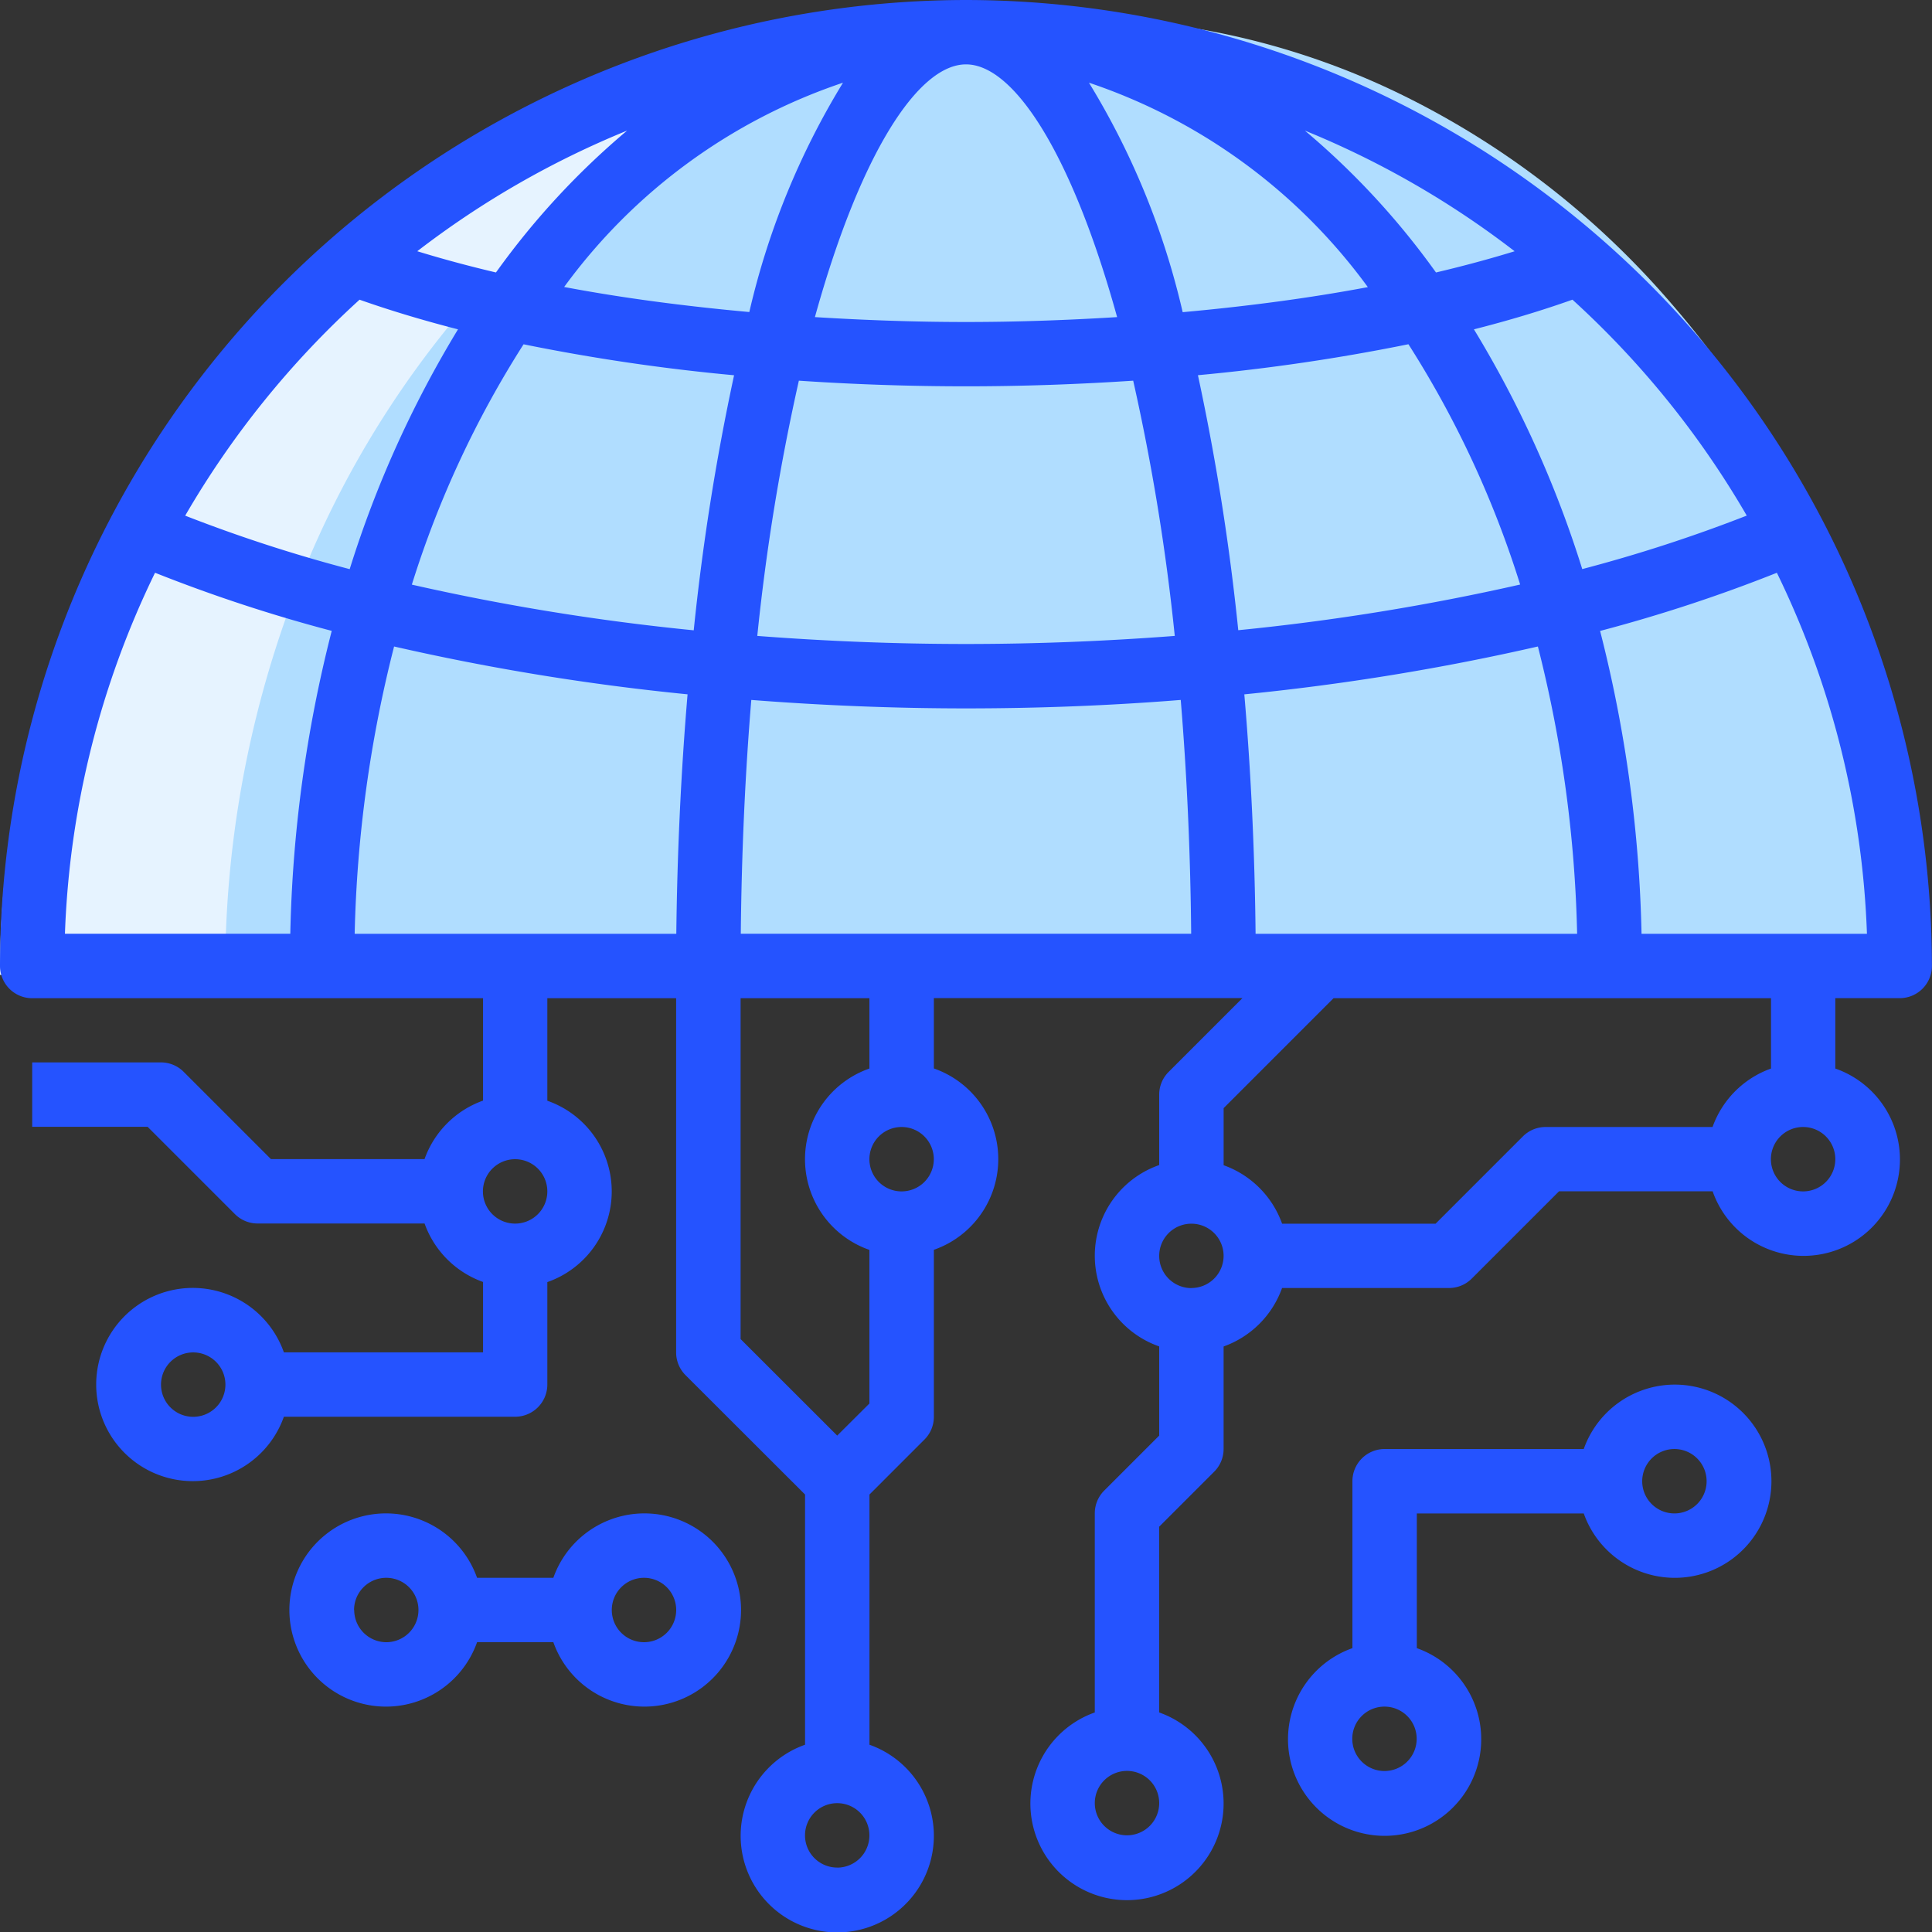 <svg xmlns="http://www.w3.org/2000/svg" width="68.635" height="68.635" viewBox="0 0 68.635 68.635">
  <rect x="0" y="0" width="68.635" height="68.635" fill="#333333" stroke="none"/>
  <g id="benefits-icon2" transform="translate(-532 -1303.365)">
    <path id="Subtraction_1" data-name="Subtraction 1" d="M-12678-1136h-68a33.8,33.8,0,0,1,2.672-13.235,33.911,33.911,0,0,1,7.286-10.808,33.9,33.9,0,0,1,10.809-7.287A33.783,33.783,0,0,1-12712-1170a33.781,33.781,0,0,1,13.232,2.672,33.887,33.887,0,0,1,10.807,7.287,33.9,33.9,0,0,1,7.286,10.808A33.8,33.8,0,0,1-12678-1136Z" transform="translate(13278 2474)" fill="#e6f3ff"/>
    <path id="Subtraction_2" data-name="Subtraction 2" d="M-12686-1136h-60a37.737,37.737,0,0,1,2.357-13.235,34.486,34.486,0,0,1,6.43-10.808,30,30,0,0,1,9.536-7.287A26.812,26.812,0,0,1-12716-1170a26.81,26.81,0,0,1,11.676,2.672,30,30,0,0,1,9.535,7.287,34.464,34.464,0,0,1,6.429,10.808A37.719,37.719,0,0,1-12686-1136Z" transform="translate(13286 2474)" fill="#b0ddff"/>
    <g id="technology" transform="translate(530 1301.365)">
      <path id="Path_852" data-name="Path 852" d="M17.653,53.576h2.71a3.432,3.432,0,1,0,0-2.288h-2.71a3.432,3.432,0,1,0,0,2.288Zm5.93-2.288a1.144,1.144,0,1,1-1.144,1.144A1.145,1.145,0,0,1,23.583,51.288Zm-10.3,1.144a1.144,1.144,0,1,1,1.144,1.144A1.145,1.145,0,0,1,13.288,52.432Z" transform="translate(1.295 6.764)" fill="#2553ff"/>
      <path id="Path_853" data-name="Path 853" d="M52.506,49.576a3.432,3.432,0,1,0,0-2.288H45.432a1.144,1.144,0,0,0-1.144,1.144v5.93a3.432,3.432,0,1,0,2.288,0V49.576Zm3.221-2.288a1.144,1.144,0,1,1-1.144,1.144A1.145,1.145,0,0,1,55.727,47.288Zm-10.3,11.439a1.144,1.144,0,1,1,1.144-1.144A1.145,1.145,0,0,1,45.432,58.727Z" transform="translate(5.757 6.189)" fill="#2553ff"/>
      <path id="Path_854" data-name="Path 854" d="M36.318,2A34.357,34.357,0,0,0,2,36.318a1.144,1.144,0,0,0,1.144,1.144H19.159V41.1a3.428,3.428,0,0,0-2.077,2.077H11.625l-3.1-3.1a1.141,1.141,0,0,0-.809-.335H3.144v2.288h4.1l3.1,3.1a1.141,1.141,0,0,0,.809.335h5.93a3.428,3.428,0,0,0,2.077,2.077v2.5H12.085a3.432,3.432,0,1,0,0,2.288H20.3a1.144,1.144,0,0,0,1.144-1.144V47.547a3.412,3.412,0,0,0,0-6.443V37.462h4.576V50.045a1.139,1.139,0,0,0,.335.809L30.6,55.094v8.888a3.432,3.432,0,1,0,2.288,0V55.094l1.953-1.953a1.139,1.139,0,0,0,.335-.809V46.4a3.412,3.412,0,0,0,0-6.443v-2.5H46.139l-2.623,2.623a1.139,1.139,0,0,0-.335.809v2.5a3.412,3.412,0,0,0,0,6.443V53l-1.953,1.953a1.139,1.139,0,0,0-.335.809v7.074a3.432,3.432,0,1,0,2.288,0v-6.6l1.953-1.953a1.139,1.139,0,0,0,.335-.809V49.834a3.428,3.428,0,0,0,2.077-2.077h5.93a1.141,1.141,0,0,0,.809-.335l3.1-3.1h5.457A3.423,3.423,0,1,0,67.2,39.96v-2.5h2.288a1.144,1.144,0,0,0,1.144-1.144A34.357,34.357,0,0,0,36.318,2ZM8.864,52.333a1.144,1.144,0,1,1,1.144-1.144A1.145,1.145,0,0,1,8.864,52.333ZM20.3,45.469a1.144,1.144,0,1,1,1.144-1.144A1.145,1.145,0,0,1,20.3,45.469ZM42.037,67.2a1.144,1.144,0,1,1,1.144-1.144A1.145,1.145,0,0,1,42.037,67.2ZM64.054,20.317a53.1,53.1,0,0,1-5.844,1.9A38.388,38.388,0,0,0,54.362,13.7q1.87-.475,3.5-1.054A32.259,32.259,0,0,1,64.054,20.317ZM46.605,35.174c-.029-2.85-.161-5.715-.4-8.507a84.081,84.081,0,0,0,10.429-1.7,45.252,45.252,0,0,1,1.394,10.207ZM41.686,13.265c-1.755.109-3.546.174-5.368.174s-3.614-.065-5.368-.174c1.6-5.778,3.657-8.978,5.368-8.978S40.086,7.487,41.686,13.265Zm-1-8.327A20.237,20.237,0,0,1,50.593,12.2c-2.058.388-4.273.681-6.578.89A27.341,27.341,0,0,0,40.686,4.939Zm1.571,10.586a76.789,76.789,0,0,1,1.477,9.067c-2.43.186-4.911.287-7.416.287s-4.986-.1-7.415-.287a76.788,76.788,0,0,1,1.477-9.067c1.938.13,3.924.2,5.938.2s4-.072,5.939-.2ZM28.62,13.085c-2.305-.209-4.52-.5-6.578-.89a20.225,20.225,0,0,1,9.906-7.257A27.366,27.366,0,0,0,28.62,13.085Zm-.542,2.247a83.319,83.319,0,0,0-1.433,9.06,81.557,81.557,0,0,1-10.014-1.623A35.552,35.552,0,0,1,20.6,14.231a69.756,69.756,0,0,0,7.478,1.1ZM26.426,26.666c-.236,2.792-.368,5.658-.4,8.507H14.6A45.261,45.261,0,0,1,16,24.967,83.921,83.921,0,0,0,26.426,26.666Zm2.264.2c2.5.194,5.053.3,7.628.3s5.127-.1,7.628-.3c.214,2.582.344,5.355.371,8.306h-16C28.346,32.224,28.476,29.45,28.69,26.868Zm17.3-2.477a83.32,83.32,0,0,0-1.433-9.06,70.1,70.1,0,0,0,7.478-1.1,35.593,35.593,0,0,1,3.969,8.537,81.78,81.78,0,0,1-10.014,1.622Zm9.817-13.463c-.882.272-1.817.523-2.793.754a27.393,27.393,0,0,0-4.659-5.041,31.936,31.936,0,0,1,7.453,4.287Zm-36.19.753c-.977-.231-1.91-.482-2.793-.754A32,32,0,0,1,24.278,6.64,27.43,27.43,0,0,0,19.619,11.681Zm-4.846.967q1.632.575,3.5,1.054a38.388,38.388,0,0,0-3.848,8.519,53.178,53.178,0,0,1-5.844-1.9,32.213,32.213,0,0,1,6.192-7.67Zm-7.266,9.7a54.782,54.782,0,0,0,6.28,2.066,47.21,47.21,0,0,0-1.472,10.76H4.307A31.818,31.818,0,0,1,7.507,22.349Zm24.235,46A1.144,1.144,0,1,1,32.886,67.2,1.145,1.145,0,0,1,31.742,68.348ZM34.03,44.325a1.144,1.144,0,1,1,1.144-1.144A1.145,1.145,0,0,1,34.03,44.325ZM32.886,39.96a3.412,3.412,0,0,0,0,6.443v5.457L31.742,53,28.31,49.571V37.462h4.576Zm11.439,7.8a1.144,1.144,0,1,1,1.144-1.144A1.145,1.145,0,0,1,44.325,47.757ZM66.06,44.325A1.144,1.144,0,1,1,67.2,43.181,1.145,1.145,0,0,1,66.06,44.325ZM64.916,39.96a3.428,3.428,0,0,0-2.077,2.077h-5.93a1.141,1.141,0,0,0-.809.335l-3.1,3.1H47.547a3.428,3.428,0,0,0-2.077-2.077V41.367l3.905-3.905H64.916Zm-4.6-4.786a47.211,47.211,0,0,0-1.472-10.76,54.558,54.558,0,0,0,6.28-2.066,31.79,31.79,0,0,1,3.2,12.826Z" fill="#2553ff"/>
    </g>
  </g>
</svg>
